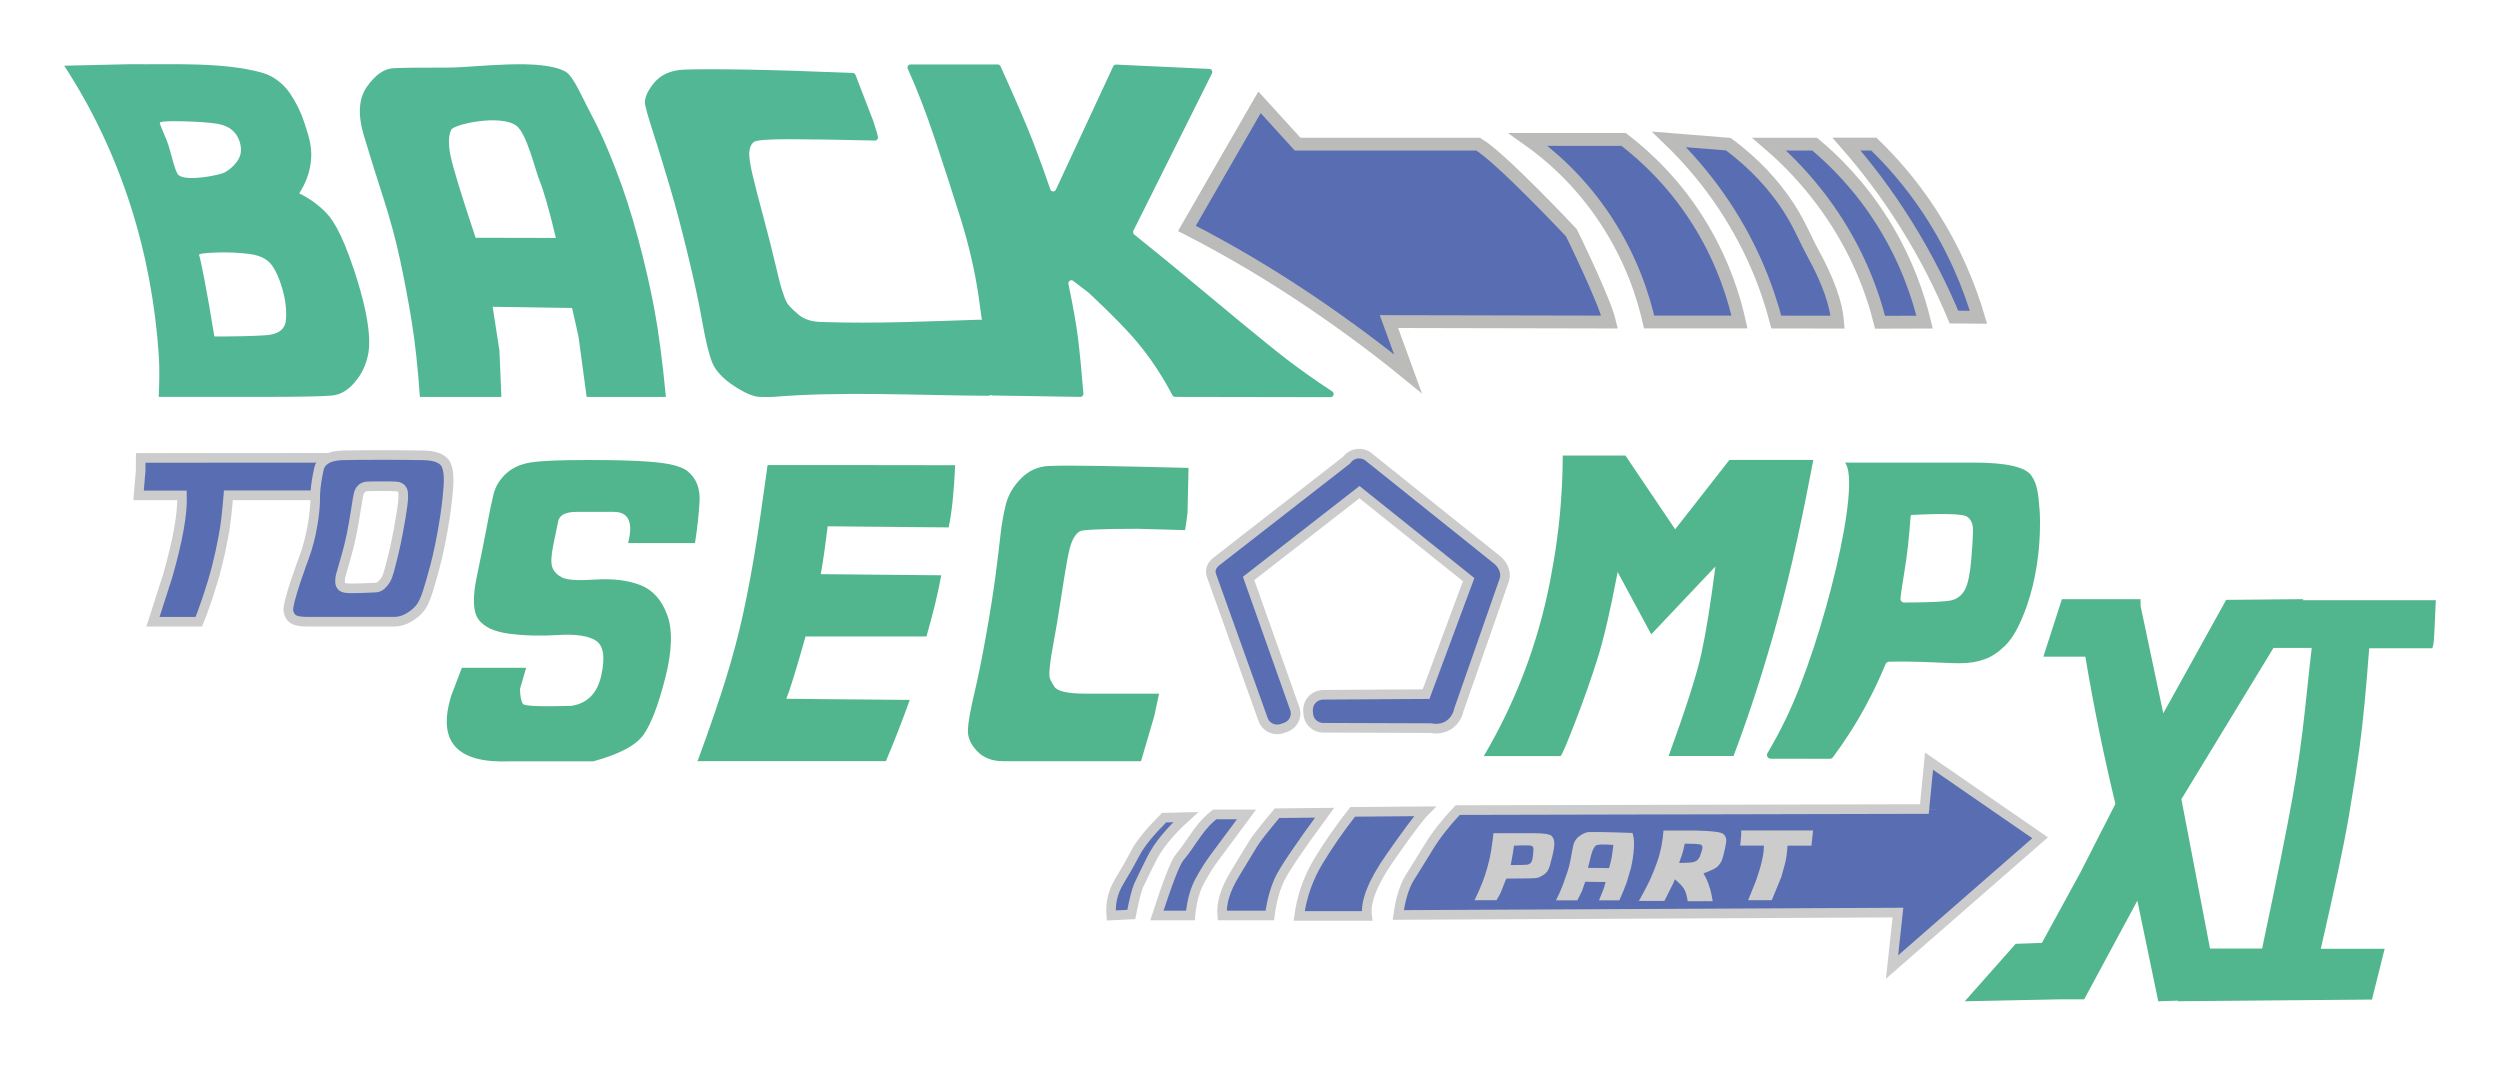 <svg width="779" height="332" viewBox="0 0 779 332" fill="none" xmlns="http://www.w3.org/2000/svg">
<g filter="url(#filter0_d_109_231)">
<path d="M49.463 119.671C49.64 115.417 49.769 110.896 49.463 106.542C47.318 74.845 37.836 43.799 20 16.473C28.224 16.29 32.32 16.206 40.545 16.006C54.171 16.14 69.346 15.289 81.554 18.625C85.231 19.626 88.359 22.162 90.31 25.015C92.246 27.867 93.729 30.87 94.745 33.99C96.019 37.877 97.164 40.963 96.97 45.1C96.728 49.955 94.842 53.792 93.229 56.244C95.293 57.245 98.277 58.98 101.179 61.85C103.115 63.768 106.049 67.255 110.371 80.284C116.322 98.284 115.096 104.857 114.58 107.043C113.516 111.563 111.565 113.849 110.678 114.933C108.565 117.519 106.211 118.954 103.566 119.237C100.921 119.521 93.519 119.671 81.328 119.671C76.377 119.671 71.443 119.671 66.492 119.671C60.816 119.671 55.123 119.671 49.463 119.671ZM55.671 50.589C58.267 52.658 68.346 50.572 69.911 49.772C71.475 48.954 72.781 47.803 73.878 46.301C74.958 44.8 75.313 43.132 74.958 41.263C74.587 39.395 73.797 37.91 72.572 36.759C71.362 35.625 69.604 34.857 67.314 34.507C65.024 34.157 61.509 33.906 56.768 33.79C52.027 33.673 49.705 33.856 49.785 34.324C49.866 34.807 50.591 36.592 51.914 39.679C53.22 42.782 54.397 49.571 55.671 50.589ZM66.798 100.853C73.668 100.853 79.038 100.72 82.924 100.453C86.811 100.186 88.859 98.585 89.101 95.632C89.343 92.696 88.988 89.526 88.02 86.139C87.053 82.753 85.892 80.167 84.505 78.382C83.118 76.597 80.764 75.496 77.442 75.096C74.103 74.695 70.669 74.562 67.089 74.695C63.508 74.829 61.815 75.096 62.025 75.479C62.235 75.88 62.767 78.349 63.654 82.87C64.525 87.424 65.589 93.413 66.798 100.853Z" fill="#51B795"/>
<path d="M176.344 18.408C178.73 19.793 181.714 27.017 184.181 31.571C186.632 36.125 189.18 41.781 191.809 48.604C194.453 55.41 196.776 62.65 198.84 70.324C200.888 77.998 202.581 85.305 203.887 92.262C205.193 99.219 206.403 108.377 207.499 119.688C197.63 119.688 192.68 119.688 182.794 119.688C181.778 112.181 181.294 108.444 180.278 100.953C179.472 97.367 179.069 95.565 178.263 91.978C168.361 91.811 163.41 91.745 153.509 91.594C154.364 97.05 154.783 99.769 155.621 105.224C155.863 111.013 155.976 113.899 156.234 119.688C146.075 119.688 140.995 119.688 130.835 119.688C130.19 110.329 129.32 102.455 128.271 96.066C127.223 89.659 126.03 83.353 124.691 77.114C123.369 70.875 121.644 64.502 119.547 57.979C117.435 51.44 115.387 44.917 113.419 38.361C111.436 31.804 111.742 26.7 114.338 23.013C116.935 19.326 119.66 17.424 122.514 17.257C125.369 17.107 131.029 17.04 139.495 17.057C147.962 17.107 168.732 13.954 176.344 18.408ZM173.215 70.141C171.151 61.483 169.442 55.51 168.103 52.224C166.765 48.937 164.12 37.493 160.879 35.158C155.847 31.521 141.414 34.707 140.592 36.442C139.753 38.177 139.673 40.746 140.318 44.2C140.963 47.636 143.591 56.261 148.203 70.091C158.218 70.108 163.217 70.108 173.215 70.141Z" fill="#51B795"/>
<path d="M266.57 19.326C268.795 25.065 269.908 27.951 272.101 33.69C272.117 33.706 272.117 33.74 272.133 33.756C272.569 35.158 272.778 35.858 273.214 37.26C273.343 37.793 273.424 38.06 273.553 38.594C273.714 39.228 273.23 39.812 272.617 39.795C260.91 39.512 251.943 39.378 245.719 39.378C239.252 39.378 235.656 39.662 234.882 40.246C234.124 40.83 233.656 41.814 233.495 43.215C233.334 44.617 233.688 47.086 234.527 50.622C235.382 54.159 236.543 58.713 238.043 64.252C239.526 69.807 240.703 74.462 241.59 78.265C242.461 82.035 243.171 84.821 243.735 86.606C244.3 88.375 244.799 89.643 245.267 90.427C245.719 91.194 246.88 92.362 248.734 93.963C251.589 96.416 255.217 96.299 256.636 96.349C272.73 96.9 289.211 96.132 305.402 95.615C305.886 95.598 306.305 95.965 306.369 96.466C307.256 103.723 308.127 110.963 309.014 118.236C309.079 118.82 308.627 119.321 308.063 119.321C285.663 119.221 262.409 117.869 240.703 119.688C240.365 119.721 238.913 119.688 237.027 119.688C234.93 119.688 232.156 118.537 228.673 116.235C225.206 113.932 222.965 111.513 221.932 108.978C220.917 106.442 219.884 102.238 218.852 96.382C217.82 90.527 216.321 83.537 214.353 75.429C212.386 67.322 210.58 60.465 208.935 54.893C207.274 49.321 205.887 44.75 204.774 41.197C203.645 37.643 202.855 35.158 202.404 33.74C201.952 32.322 201.517 30.687 201.065 28.835C200.63 26.983 201.501 24.698 203.662 21.995C205.822 19.293 209.015 17.841 213.208 17.691C217.401 17.541 223.948 17.541 232.866 17.691C241.639 17.841 252.588 18.192 265.731 18.742C266.102 18.742 266.425 18.976 266.57 19.326Z" fill="#51B795"/>
<path d="M309.256 119.237C308.772 119.221 308.369 118.837 308.337 118.337C307.208 106.025 306.079 95.999 304.918 88.225C303.741 80.267 301.87 72.243 299.354 64.168C296.823 56.078 294.113 47.703 291.211 39.028C288.501 30.937 285.728 23.747 282.873 17.457C282.583 16.824 283.035 16.09 283.728 16.09C294.613 16.09 300.048 16.09 310.917 16.09C311.272 16.09 311.626 16.306 311.772 16.657C316.464 27.067 319.883 34.957 321.963 40.346C323.802 45.117 325.576 50.005 327.285 55.01C327.559 55.827 328.656 55.894 329.01 55.11C334.961 42.298 340.928 29.486 346.878 16.673C347.04 16.323 347.394 16.106 347.765 16.123C357.473 16.573 367.165 17.04 376.857 17.474C377.55 17.508 377.97 18.258 377.647 18.892C369.487 35.224 361.327 51.556 353.168 67.889C352.958 68.306 353.087 68.806 353.426 69.09C363.359 77.047 371.39 83.72 376.986 88.408C380.808 91.611 383.969 94.23 386.758 96.516C393.741 102.221 397.208 105.091 400.998 107.993C404.449 110.613 409.19 114.099 415.124 117.97C415.915 118.487 415.576 119.755 414.625 119.755C398.482 119.721 382.324 119.688 366.165 119.671C365.827 119.671 365.504 119.454 365.343 119.171C361.053 110.963 356.538 105.074 353.006 101.054C347.475 94.781 339.106 87.14 339.122 87.124C339.122 87.124 339.154 87.14 339.17 87.174C337.267 85.706 336.316 84.988 334.413 83.52C333.719 82.986 332.752 83.62 332.929 84.504C334.413 91.645 335.397 97.25 335.896 101.27C336.429 105.558 336.993 111.347 337.59 118.62C337.638 119.187 337.203 119.688 336.638 119.671C327.511 119.521 318.383 119.371 309.256 119.237Z" fill="#51B795"/>
<path d="M103.34 138.656C102.421 140.124 101.357 142.076 100.502 144.495C99.728 146.697 99.309 148.699 99.083 150.334C89.778 150.334 80.473 150.334 71.168 150.334C70.765 155.505 70.265 159.726 69.653 163.012C69.04 166.299 68.346 169.519 67.54 172.672C66.734 175.825 65.734 179.144 64.557 182.631C63.363 186.118 62.493 188.487 61.944 189.738C56.219 189.738 53.365 189.738 47.656 189.738C49.479 184.049 50.398 181.213 52.22 175.541C55.429 164.38 56.913 155.989 56.719 150.367C51.301 150.367 48.592 150.367 43.173 150.367C43.431 147.347 43.56 145.846 43.818 142.843C43.834 141.192 43.834 140.357 43.851 138.689C44.721 138.689 45.157 138.689 46.028 138.689C65.105 138.656 84.231 138.656 103.34 138.656Z" fill="#586DB2" stroke="#CDCCCC" stroke-width="3" stroke-miterlimit="10"/>
<path d="M94.713 169.802C97.293 162.962 98.325 154.638 98.212 150.751C98.212 150.751 98.148 147.531 99.406 142.026C99.68 140.825 100.421 139.84 101.615 139.106C102.808 138.356 104.469 137.955 106.598 137.888C108.726 137.822 112.79 137.772 118.789 137.772C124.772 137.772 129.223 137.822 132.142 137.888C135.061 137.955 137.125 138.623 138.334 139.84C139.544 141.058 140.011 143.727 139.705 147.848C139.399 151.969 138.85 156.239 138.06 160.71C137.27 165.164 136.464 169.001 135.625 172.188C134.786 175.357 133.996 178.16 133.238 180.529C132.48 182.898 131.658 184.616 130.755 185.667C129.868 186.718 128.707 187.669 127.288 188.487C125.869 189.304 124.385 189.721 122.853 189.721C121.321 189.721 116.967 189.721 109.855 189.721C102.744 189.721 97.97 189.721 95.519 189.721C93.068 189.721 91.504 189.287 90.794 188.42C90.552 188.12 90.101 187.569 89.875 186.518C89.327 184.049 94.713 169.802 94.713 169.802ZM106.162 175.357C106.098 175.524 106.05 175.925 105.969 176.525C105.904 177.142 105.953 177.71 106.146 178.227C106.34 178.744 106.84 179.078 107.63 179.211C108.42 179.345 110.081 179.378 112.597 179.278C115.112 179.194 116.644 179.128 117.209 179.078C117.773 179.028 118.322 178.761 118.87 178.277C119.418 177.776 119.87 177.226 120.241 176.575C120.611 175.941 120.982 174.907 121.386 173.456C121.773 172.004 122.192 170.319 122.66 168.401C123.127 166.482 123.611 164.147 124.127 161.428C124.643 158.708 125.078 156.106 125.417 153.603C125.756 151.118 125.756 149.483 125.401 148.749C125.046 147.998 124.353 147.614 123.337 147.564C122.321 147.514 120.773 147.498 118.676 147.498C116.58 147.498 115.177 147.531 114.419 147.564C113.661 147.598 113.081 147.865 112.613 148.332C112.161 148.799 111.855 149.383 111.71 150.1C111.549 150.817 111.242 152.586 110.823 155.388C110.371 158.191 109.968 160.477 109.613 162.228C109.259 163.98 108.888 165.548 108.533 166.949C108.178 168.334 107.388 171.137 106.162 175.357Z" fill="#586DB2" stroke="#CDCCCC" stroke-width="3" stroke-miterlimit="10"/>
<path d="M392.467 27.884C397.208 33.089 399.595 35.708 404.336 40.913C423.075 40.913 441.83 40.913 460.568 40.913C467.535 44.95 489.644 68.523 489.644 68.523C489.644 68.523 499.884 89.326 501.561 96.349C478.63 96.299 455.714 96.249 432.799 96.199C435.186 102.722 436.363 105.992 438.733 112.498C429.993 105.341 420.156 97.984 409.4 90.66C396.821 82.119 383.404 74.078 369.842 67.171C377.373 54.076 384.92 40.98 392.467 27.884ZM505.915 39.445C512.43 44.433 522.299 53.275 530.508 67.138C537.152 78.365 540.377 88.909 542.022 96.332C530.766 96.332 525.121 96.332 513.865 96.332C512.156 88.792 508.592 77.164 500.61 64.919C492.192 51.99 482.468 43.916 476.146 39.445C486.08 39.445 495.998 39.445 505.915 39.445ZM553.504 96.349C552.052 90.777 550.036 84.671 547.23 78.249C540.796 63.601 531.475 50.405 520.09 39.445C526.234 39.946 532.378 40.413 538.522 40.913C547.166 47.252 552.665 53.925 555.971 58.596C560.309 64.719 562.405 70.324 565.034 75.112C569.614 83.487 572.145 90.56 572.613 96.366C564.969 96.349 561.147 96.349 553.504 96.349ZM585.837 96.416C584.466 91.027 582.531 85.072 579.725 78.832C573.129 64.168 563.276 51.239 551.278 40.913C556.003 40.913 560.728 40.913 565.453 40.913C571.371 45.851 579.58 53.825 586.869 65.587C594.271 77.498 597.851 88.692 599.705 96.366C594.158 96.382 591.4 96.399 585.837 96.416ZM608.849 94.798C605.253 86.173 600.399 76.23 593.803 65.703C587.594 55.794 581.208 47.569 575.371 40.896C578.209 40.896 581.031 40.896 583.885 40.896C589.126 45.951 595.158 52.674 600.899 61.316C609.236 73.911 613.848 85.922 616.493 94.864C613.445 94.848 611.913 94.848 608.849 94.798Z" fill="#586DB2" stroke="#BBBBBA" stroke-width="4" stroke-miterlimit="10"/>
<path d="M352.506 280.958L346.266 281.258C345.927 277.521 346.749 274.001 348.717 270.731C350.7 267.462 352.426 264.425 353.877 261.639C355.345 258.837 358.296 255.233 362.73 250.779L369.471 250.629C364.424 255.217 360.876 259.571 358.828 263.658C356.78 267.762 355.441 270.514 354.796 271.932C354.167 273.35 353.41 276.353 352.506 280.958ZM370.923 281.258H360.489C363.892 270.765 366.262 264.726 367.552 263.157C368.842 261.573 369.713 260.438 370.165 259.738C370.616 259.037 371.648 257.552 373.277 255.283C374.922 253.014 376.647 251.179 378.502 249.778H388.42C383.646 256.218 380.389 260.605 378.647 262.941C376.905 265.259 375.293 267.812 373.793 270.615C372.293 273.4 371.342 276.954 370.923 281.258ZM395.676 281.258H380.84C380.502 277.521 381.792 273.234 384.727 268.396C387.662 263.575 389.564 260.438 390.451 258.953C391.338 257.469 393.822 254.299 397.918 249.394L412.754 249.244C404.788 260.088 400.063 267.061 398.644 270.164C397.224 273.25 396.225 276.954 395.676 281.258ZM443.974 248.794C442.329 250.445 438.766 255.2 433.283 263.041C427.784 270.881 425.349 277.004 425.977 281.408H404.804C405.691 275.152 407.706 269.463 410.851 264.292C413.98 259.12 417.543 254.015 421.494 248.977L443.974 248.794ZM601.092 233.179C612.622 241.137 624.169 249.094 635.699 257.052C620.314 270.481 604.946 283.894 589.562 297.323C590.175 291.668 590.787 286.012 591.4 280.357L435.685 281.108C436.427 275.97 437.653 272.066 439.314 269.413C440.991 266.778 442.942 263.608 445.2 259.921C447.441 256.251 450.441 252.414 454.198 248.427C502.674 248.327 551.165 248.21 599.641 248.093C600.141 243.105 600.624 238.15 601.092 233.179Z" fill="#586DB2" stroke="#CDCCCC" stroke-width="3" stroke-miterlimit="10"/>
<path d="M717.523 183.015C717.588 182.915 717.652 182.798 717.717 182.698C709.702 182.764 701.687 182.831 693.673 182.915L674.079 218.265C671.709 207.104 669.37 195.944 667 184.8C667 184.099 667 183.415 667 182.714C658.824 182.714 650.664 182.714 642.488 182.714C640.569 188.687 638.634 194.642 636.715 200.615C641.069 200.615 645.423 200.615 649.793 200.615C652.519 216.863 655.695 232.161 659.163 246.475C655.55 253.565 651.938 260.638 648.326 267.728C644.31 275.085 640.279 282.459 636.263 289.799C633.538 289.899 630.813 290 628.087 290.1C622.798 296.072 617.525 302.028 612.219 308C621.975 307.8 631.732 307.6 641.488 307.399C644.133 307.399 646.761 307.399 649.422 307.399C654.937 297.156 660.469 286.897 666 276.654L672.515 308C674.563 307.933 676.627 307.867 678.675 307.8L678.562 307.983C698.736 307.8 718.91 307.633 739.1 307.466L743.051 291.651H723.167C727.57 272.416 730.44 258.92 731.763 251.163C733.085 243.422 734.262 235.965 735.246 228.825C736.246 221.685 737.23 211.408 738.246 197.996H757.92C758.065 197.629 758.194 197.028 758.323 196.194C758.452 195.36 758.661 190.972 759 183.015H717.523ZM718.297 216.613C717.314 225.889 716.007 235.248 714.314 244.673C712.637 254.116 709.492 269.747 704.88 291.568C699.478 291.568 694.044 291.568 688.641 291.568C685.674 276.053 682.707 260.538 679.723 245.024C689.286 229.309 698.849 213.61 708.412 197.895H720.329C719.958 201.115 719.265 207.354 718.297 216.613Z" fill="#51B68D"/>
<path d="M459.681 276.503H466.325L467.551 274.318L469.083 270.431L469.389 269.764C475.179 269.764 478.388 269.697 479 269.547C479.613 269.397 480.258 269.08 480.952 268.613C481.629 268.129 482.097 267.662 482.339 267.195C482.581 266.711 482.758 266.26 482.903 265.81C483.032 265.36 483.29 264.409 483.661 262.957C484.032 261.506 484.258 260.238 484.322 259.137C484.387 258.036 484.129 257.185 483.564 256.551C482.984 255.917 481.048 255.617 477.775 255.617H465.293C465.358 255.567 465.325 256.084 465.196 257.152C465.051 258.219 464.858 259.537 464.632 261.089C464.39 262.64 464.019 264.325 463.503 266.144C463.003 267.962 462.455 269.63 461.858 271.132C461.278 272.616 460.471 274.435 459.456 276.537L459.681 276.503Z" fill="#CDCCCC"/>
<path d="M471.873 259.504C475.066 259.354 476.856 259.387 477.259 259.571C477.63 259.771 477.823 260.088 477.823 260.538C477.823 260.989 477.759 261.706 477.662 262.674C477.565 263.641 477.372 264.325 477.098 264.726C476.823 265.126 476.388 265.36 475.807 265.443C475.227 265.51 473.55 265.56 470.744 265.56C470.744 265.46 470.857 264.809 471.099 263.608C471.34 262.407 471.566 261.039 471.76 259.487H471.873V259.504Z" fill="#586DB2"/>
<path d="M508.237 266.327C508.608 264.726 508.866 263.224 508.995 261.839C509.124 260.438 509.189 259.27 509.157 258.319C509.124 257.369 508.963 256.434 508.689 255.55C504.738 255.4 501.658 255.317 499.432 255.283C497.207 255.25 495.723 255.25 494.982 255.283C494.24 255.317 493.304 255.717 492.208 256.484C491.111 257.252 490.434 258.336 490.16 259.704C489.886 261.072 489.628 262.44 489.402 263.791C489.16 265.126 488.821 266.461 488.386 267.762C487.951 269.063 487.483 270.364 486.999 271.699C486.515 273.033 485.806 274.635 484.854 276.537H491.498L492.934 273.684L493.95 270.765L500.287 270.831L499.787 272.716L498.255 276.537H504.593C505.609 274.235 506.383 272.366 506.899 270.915" fill="#CDCCCC"/>
<path d="M494.885 266.177C495.498 263.541 495.933 261.856 496.207 261.156C496.481 260.455 496.82 259.904 497.223 259.504C497.626 259.104 499.465 259.02 502.738 259.287C502.529 260.922 502.383 262.09 502.271 262.774C502.174 263.441 501.884 264.676 501.4 266.494L494.756 266.427L494.885 266.177Z" fill="#586DB2"/>
<path d="M510.85 276.737H518.623C519.913 274.101 520.703 272.533 520.977 272.049C521.251 271.565 521.557 270.881 521.896 269.997C523.331 271.198 524.283 272.183 524.767 273C525.25 273.801 525.621 275.069 525.896 276.82H533.668C533.185 273.417 532.233 270.531 530.798 268.129C533.249 267.278 534.765 266.511 535.362 265.843C535.942 265.176 536.313 264.625 536.49 264.192C536.668 263.775 536.894 262.924 537.216 261.689C537.522 260.438 537.748 259.32 537.877 258.319C538.006 257.319 537.716 256.518 537.006 255.884C536.281 255.25 533.378 254.9 528.25 254.8H518.332C518.268 256.201 518.058 257.786 517.72 259.554C517.381 261.322 516.913 263.041 516.333 264.692C515.752 266.344 515.091 267.995 514.349 269.68C513.607 271.349 512.366 273.717 510.672 276.77H510.85V276.737Z" fill="#CDCCCC"/>
<path d="M523.235 264.892C523.299 264.592 523.541 263.875 523.96 262.757C524.364 261.639 524.702 260.338 524.976 258.887C527.573 258.887 529.185 258.97 529.83 259.154C530.475 259.337 530.653 259.921 530.33 260.922C530.024 261.923 529.83 262.557 529.717 262.824C529.621 263.091 529.379 263.441 529.056 263.841C528.718 264.242 528.185 264.509 527.476 264.659C526.75 264.809 525.331 264.892 523.235 264.892Z" fill="#586DB2"/>
<path d="M555.1 269.163C555.471 267.829 555.842 266.427 556.229 265.009C556.6 263.591 556.858 261.739 556.987 259.504H564.453C564.582 258.403 564.76 256.835 564.953 254.783H543.779H542.554V256.268L542.247 259.487H549.617C549.682 261.94 548.875 265.593 547.166 270.431L544.715 276.503H552.084" fill="#CDCCCC"/>
<path d="M199.275 139.674C206.451 140.041 211.918 140.791 214.482 143.01C217.046 145.229 218.207 148.315 217.982 152.269C217.756 156.206 217.288 160.51 216.562 165.214C208.225 165.214 204.049 165.214 195.711 165.214C197.372 158.742 195.905 155.505 191.277 155.505C186.648 155.505 183.004 155.505 179.617 155.505C176.231 155.505 174.344 156.49 173.925 158.458C173.505 160.427 172.973 162.979 172.344 166.132C171.715 169.268 171.635 171.504 172.119 172.805C172.586 174.09 173.618 175.157 175.134 175.941C176.666 176.742 180.117 176.959 185.503 176.592C190.873 176.242 195.518 176.792 199.404 178.26C203.307 179.728 206.129 182.831 207.887 187.569C209.644 192.307 209.435 198.896 207.274 207.338C205.113 215.779 202.855 221.651 200.517 224.954C198.179 228.258 192.97 231.027 184.874 233.229C174.521 233.229 169.345 233.229 158.992 233.229C142.253 233.946 136.141 227.09 140.64 212.676C141.946 209.24 142.608 207.521 143.914 204.085C151.929 204.085 155.944 204.085 163.943 204.085C163.169 206.754 162.765 208.072 162.007 210.758C162.136 213.193 162.443 214.728 162.959 215.362C163.475 216.013 168.426 216.196 177.86 215.963C182.955 215.262 186.132 212.076 187.374 206.404C188.616 200.715 188.051 197.145 185.665 195.61C183.294 194.109 179.359 193.525 173.876 193.875C168.393 194.225 163.298 194.075 158.605 193.458C153.912 192.824 150.735 191.323 149.058 188.954C147.381 186.585 147.22 182.181 148.558 175.758C149.897 169.335 150.961 164.013 151.751 159.793C152.525 155.572 153.219 152.285 153.815 149.917C154.396 147.548 155.686 145.462 157.653 143.611C159.637 141.776 162.233 140.591 165.442 140.091C168.651 139.59 174.505 139.34 182.988 139.34C191.454 139.306 197.018 139.557 199.275 139.674Z" fill="#51B68D"/>
<path d="M217.514 232.779C221.255 222.552 224.19 213.977 226.319 207.054C228.447 200.131 230.173 193.591 231.511 187.436C232.85 181.28 234.043 175.007 235.108 168.601C236.172 162.212 237.527 152.969 239.188 140.908C247.751 140.908 252.024 140.908 260.587 140.908C275.407 140.941 282.825 140.941 297.629 140.958C297.258 149.266 296.597 155.705 295.597 160.343C280.535 160.21 272.988 160.143 257.91 159.993C257.184 165.915 256.475 170.903 255.749 174.907C270.779 175.057 278.277 175.124 293.291 175.257C292.307 180.729 290.759 187.085 288.679 194.325C273.617 194.325 266.07 194.325 251.008 194.325C248.089 204.669 246.09 211.158 245.009 213.744C260.41 213.877 268.102 213.961 283.486 214.094C281.212 220.434 278.745 226.79 276.052 233.162C256.459 233.162 236.849 233.162 217.272 233.162C217.385 233.029 217.433 232.945 217.514 232.779Z" fill="#51B68D"/>
<path d="M312.497 233.179C309.127 233.179 306.45 232.128 304.466 230.059C302.483 227.991 301.531 225.805 301.596 223.52C301.661 221.234 302.322 217.447 303.58 212.159C304.821 206.871 306.095 200.581 307.385 193.258C308.675 185.934 309.643 179.762 310.288 174.74C310.933 169.719 311.433 165.598 311.788 162.395C312.143 159.192 312.691 156.106 313.433 153.153C314.174 150.2 315.755 147.498 318.174 145.062C320.577 142.626 323.495 141.325 326.93 141.192C330.365 141.058 335.848 141.058 343.427 141.192C350.991 141.325 359.957 141.542 370.342 141.792C370.213 147.331 370.165 150.117 370.036 155.655C369.874 156.94 369.794 157.557 369.649 158.842C369.487 159.776 369.407 160.243 369.262 161.177C363.376 161.01 360.457 160.927 354.571 160.777C343.315 160.777 337.267 161.044 336.429 161.561C335.59 162.078 334.864 162.979 334.252 164.23C333.639 165.498 333.042 167.717 332.478 170.92C331.913 174.106 331.236 178.21 330.478 183.215C329.704 188.22 329.011 192.44 328.366 195.843C327.72 199.247 327.317 201.766 327.156 203.351C326.995 204.952 326.946 206.103 327.027 206.804C327.092 207.488 327.608 208.556 328.559 209.99C329.51 211.425 332.752 212.142 338.251 212.142C347.411 212.142 351.99 212.142 361.166 212.142C360.57 214.928 360.279 216.33 359.667 219.132C358.022 224.754 357.183 227.574 355.538 233.196C341.492 233.196 327.462 233.196 313.417 233.196C313.03 233.179 312.852 233.179 312.497 233.179Z" fill="#51B68D"/>
<path d="M462.342 231.594C466.406 224.738 471.211 215.512 475.42 204.168C480.936 189.337 483.016 177.443 484.161 170.686C485.645 161.978 486.918 150.867 486.951 137.939C493.466 137.939 499.981 137.939 506.48 137.939C511.64 145.596 516.816 153.27 521.977 160.927C528.75 152.285 532.136 147.965 538.893 139.307C547.601 139.307 556.326 139.307 565.034 139.307C561.825 156.256 558.293 173.105 553.778 189.487C549.924 203.484 545.392 217.748 540.167 231.577C532.088 231.577 528.04 231.577 519.945 231.577C525.396 216.597 528.814 205.87 530.201 199.43C531.604 192.991 533.039 184.016 534.523 172.521C526.524 180.979 522.525 185.2 514.526 193.658C510.334 185.884 508.237 182.014 504.061 174.24C501.803 186.151 499.707 195.193 497.739 201.382C495.788 207.555 493.498 214.077 490.853 220.917C488.209 227.757 486.693 231.311 486.273 231.594C478.307 231.594 470.325 231.594 462.342 231.594Z" fill="#51B68D"/>
<path d="M551.778 232.412C550.859 232.412 550.278 231.444 550.746 230.677C552.278 228.074 554.471 224.204 556.729 219.466C568.307 195.126 580.209 146.263 574.871 140.124C574.871 140.124 574.855 140.124 574.855 140.141C588.239 140.141 601.624 140.141 614.993 140.141C625.152 140.141 631.167 141.509 633.022 144.245C634.812 146.88 635.151 149.7 635.57 155.355C635.57 155.355 637.053 174.473 628.99 191.006C627.845 193.358 626.588 195.426 624.733 197.245C622.685 199.247 620.621 200.615 618.524 201.382C613.3 203.251 609.8 202.633 599.383 202.266C596.899 202.183 593.206 202.099 588.643 202.183C588.175 202.2 587.739 202.466 587.546 202.917C586.836 204.635 585.95 206.687 584.869 208.989C584.498 209.773 583.821 211.208 582.95 212.91C580.063 218.598 577.322 222.919 576.403 224.337C574.645 227.073 572.887 229.609 571.13 231.961C570.904 232.261 570.549 232.445 570.162 232.445C562.824 232.412 559.164 232.412 551.778 232.412ZM595.351 156.823C594.9 163.363 594.238 169.302 593.335 174.623C592.706 178.377 592.319 180.996 592.174 182.481C592.11 183.165 592.674 183.749 593.368 183.749C601.544 183.715 606.494 183.482 608.204 183.031C609.994 182.548 611.348 181.447 612.268 179.745C613.187 178.027 613.832 175.057 614.203 170.803C614.574 166.566 614.767 163.413 614.799 161.344C614.832 159.275 614.203 157.824 612.896 156.973C611.59 156.122 605.801 155.939 595.496 156.473C595.464 156.606 595.416 156.69 595.351 156.823Z" fill="#51B68D"/>
<path d="M467.373 171.304C467.099 170.987 466.841 170.753 466.68 170.603L426.445 138.372C424.445 136.771 421.494 137.054 419.866 139.04L419.559 139.407L379.018 170.97C378.776 171.153 377.325 172.254 377.276 174.04C377.26 174.657 377.421 175.174 377.567 175.524C382.904 190.422 388.242 205.302 393.58 220.2C394.435 222.602 397.095 223.87 399.53 223.019L400.579 222.652C403.014 221.818 404.304 219.199 403.449 216.797L389.065 176.242L423.607 149.349L457.633 176.609L444.361 212.292L412.286 212.493C411.883 212.509 410.287 212.593 408.98 213.861C407.207 215.596 407.594 217.981 407.642 218.198C407.658 220.734 409.771 222.786 412.351 222.769C423.542 222.802 434.734 222.853 445.926 222.886C446.522 223.019 448.715 223.403 450.973 222.185C453.86 220.617 454.489 217.664 454.569 217.23C462.326 195.009 467.954 178.877 468.68 176.859C468.744 176.692 468.905 176.225 468.954 175.591C469.131 173.389 467.664 171.637 467.373 171.304Z" fill="#586DB2" stroke="#CDCCCC" stroke-width="3" stroke-miterlimit="10"/>
<path d="M187.745 146.146C188.342 146.28 190.535 146.663 192.792 145.446C195.679 143.878 196.308 140.925 196.389 140.491" stroke="#51B68D" stroke-width="3" stroke-miterlimit="10"/>
<path d="M185.81 145.996C188.696 144.428 189.325 141.475 189.406 141.042" stroke="#51B68D" stroke-width="3" stroke-miterlimit="10"/>
</g>
<defs>
<filter id="filter0_d_109_231" x="0" y="0" width="779" height="332" filterUnits="userSpaceOnUse" color-interpolation-filters="sRGB">
<feFlood flood-opacity="0" result="BackgroundImageFix"/>
<feColorMatrix in="SourceAlpha" type="matrix" values="0 0 0 0 0 0 0 0 0 0 0 0 0 0 0 0 0 0 127 0" result="hardAlpha"/>
<feOffset dy="4"/>
<feGaussianBlur stdDeviation="10"/>
<feComposite in2="hardAlpha" operator="out"/>
<feColorMatrix type="matrix" values="0 0 0 0 0 0 0 0 0 0 0 0 0 0 0 0 0 0 0.5 0"/>
<feBlend mode="normal" in2="BackgroundImageFix" result="effect1_dropShadow_109_231"/>
<feBlend mode="normal" in="SourceGraphic" in2="effect1_dropShadow_109_231" result="shape"/>
</filter>
</defs>
</svg>
